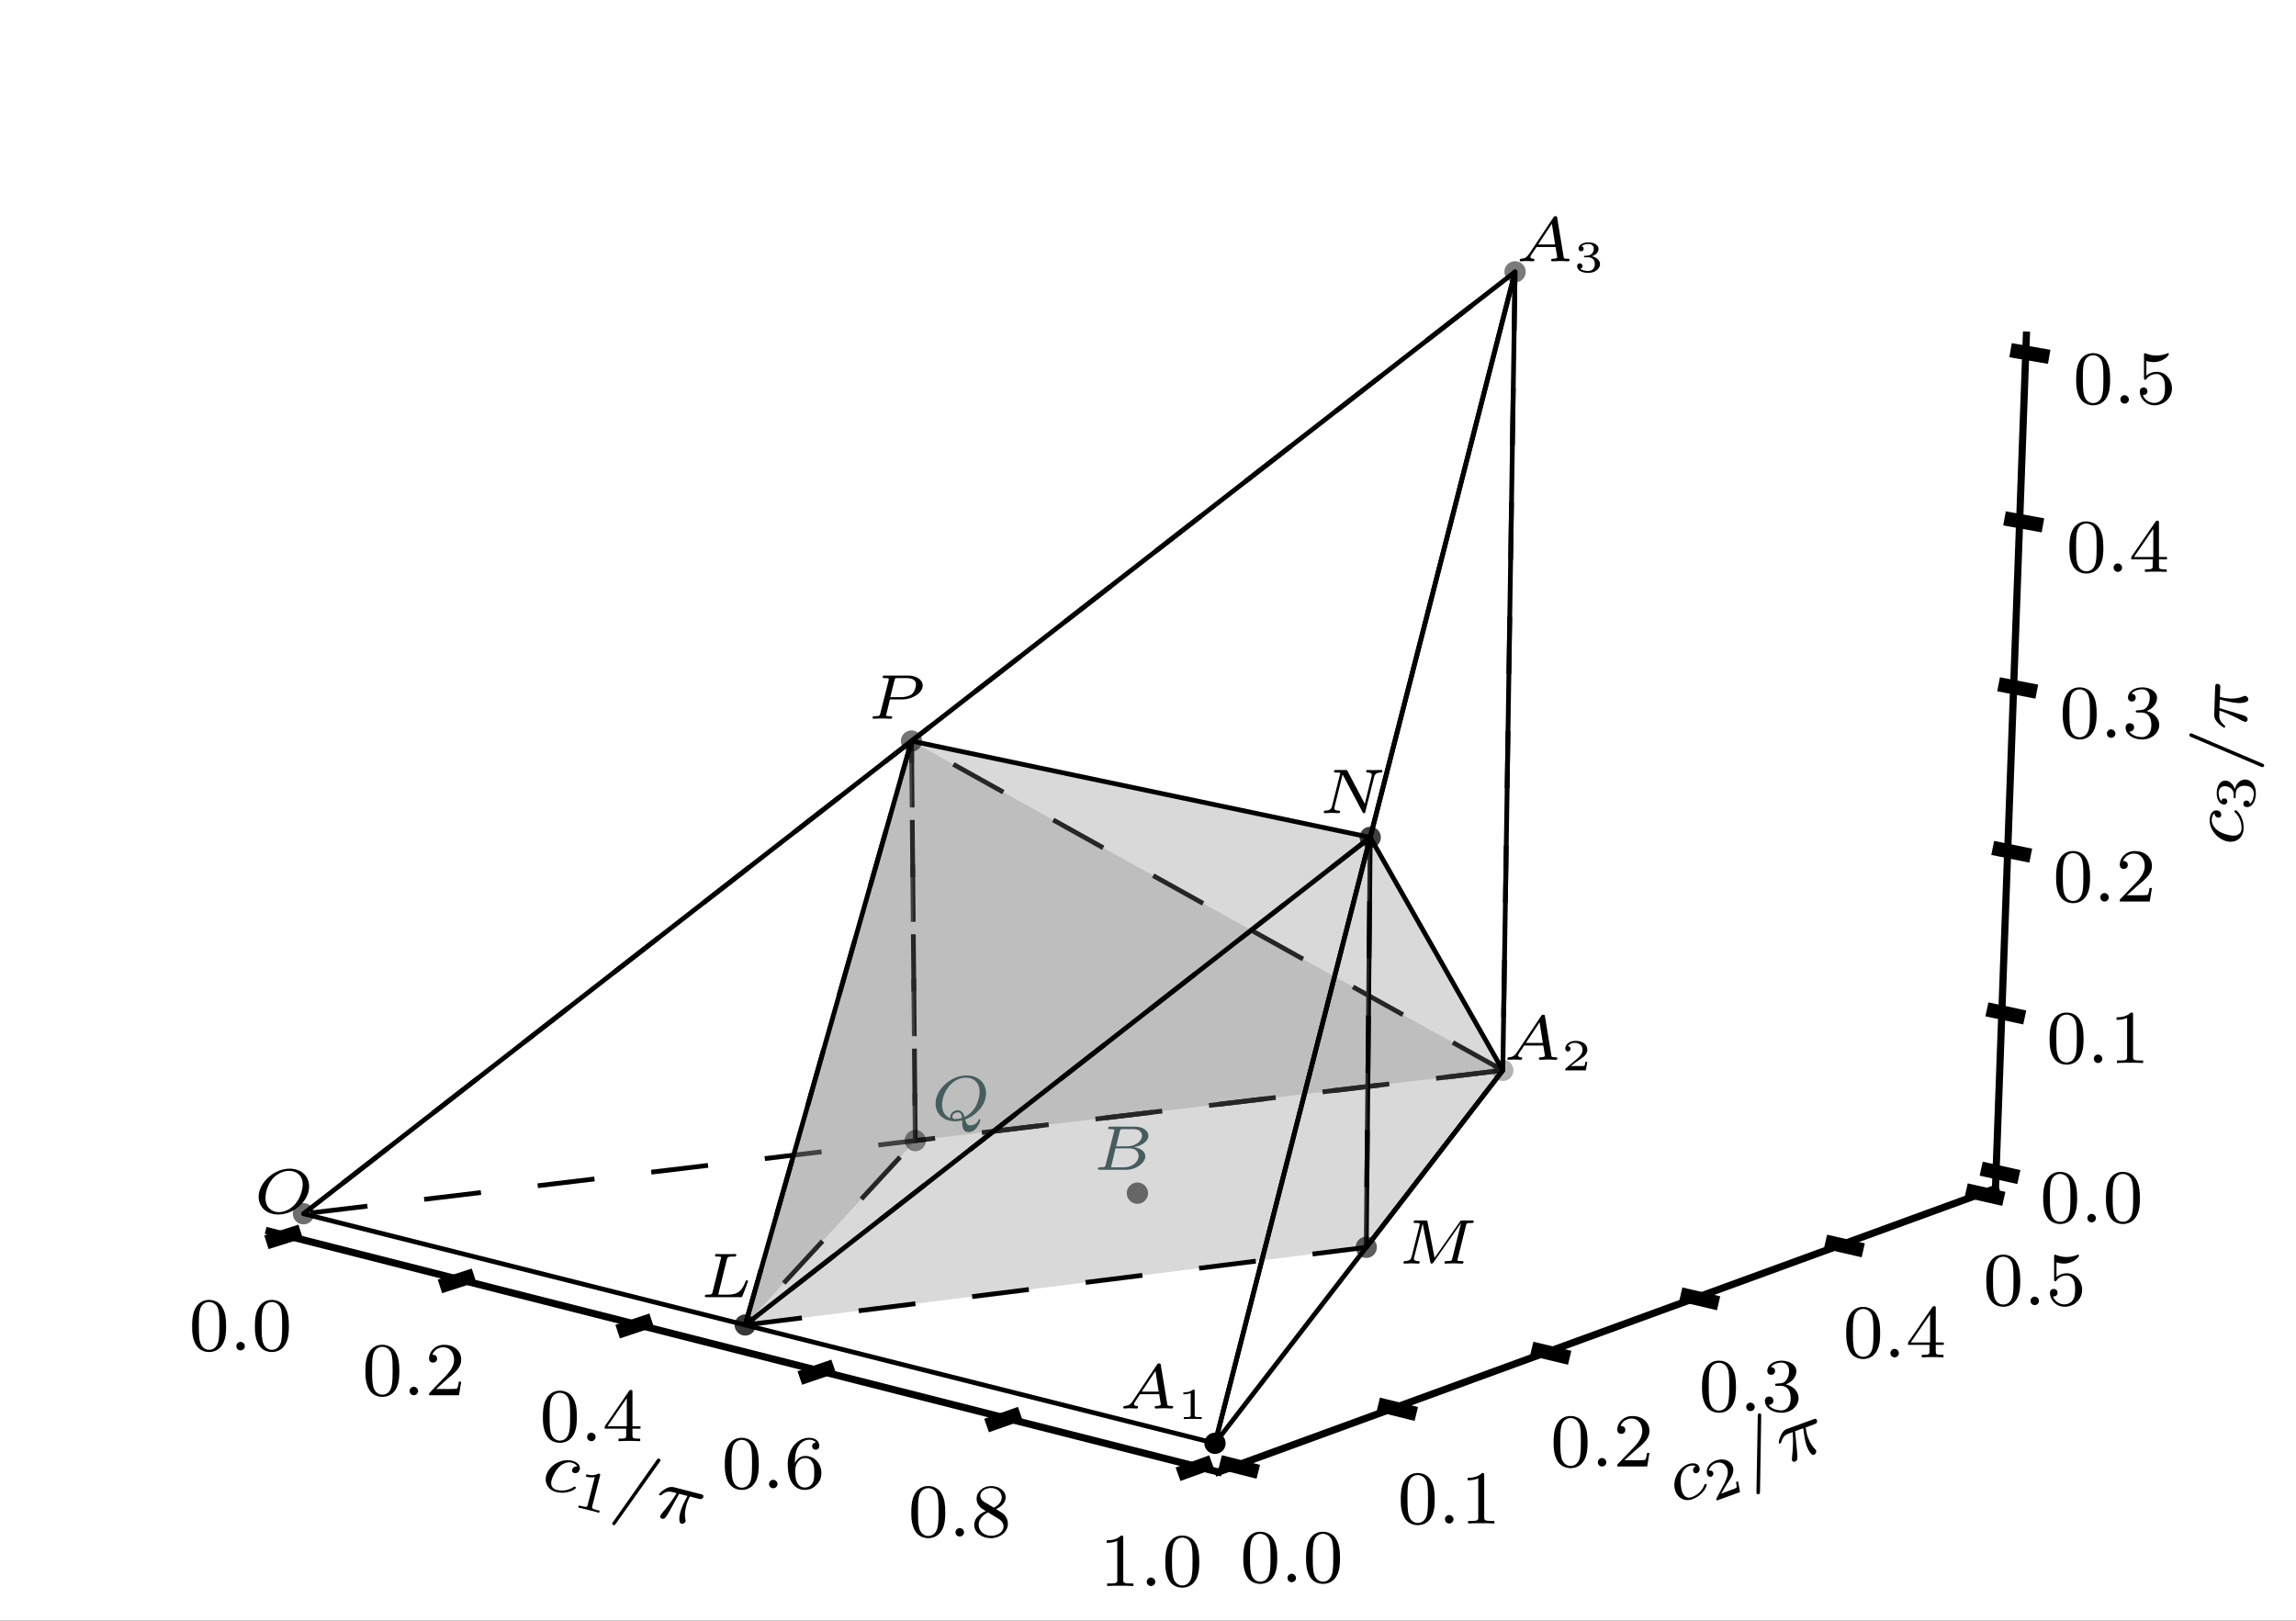 <?xml version="1.0" encoding="UTF-8"?>
<svg xmlns="http://www.w3.org/2000/svg" xmlns:xlink="http://www.w3.org/1999/xlink" width="240.945" height="170.079" viewBox="0 0 240.945 170.079">
<rect x="0" y="0" width="240.945" height="170.079" fill="#333333" stroke="none"/>
<defs>
<g>
<g id="glyph-0-0">
<path d="M 3.922 -2.156 C 3.578 -2.203 3.422 -1.984 3.375 -1.828 C 3.312 -1.594 3.5 -1.484 3.609 -1.469 C 3.641 -1.453 4.047 -1.391 4.172 -1.859 C 4.281 -2.328 3.828 -2.656 3.359 -2.766 C 2.266 -3.047 0.922 -2.266 0.641 -1.172 C 0.469 -0.453 0.828 0.297 1.688 0.516 C 2.906 0.812 3.734 0.203 3.766 0.109 C 3.781 0.031 3.719 -0.031 3.672 -0.047 C 3.625 -0.062 3.594 -0.047 3.547 -0.016 C 2.75 0.547 1.875 0.328 1.75 0.297 C 1.328 0.188 1.062 -0.141 1.219 -0.734 C 1.297 -1.062 1.672 -1.859 2.156 -2.25 C 2.578 -2.578 3.031 -2.641 3.328 -2.562 C 3.422 -2.547 3.766 -2.438 3.922 -2.156 Z M 3.922 -2.156 "/>
</g>
<g id="glyph-0-1">
<path d="M 4.984 -4.562 C 5.047 -4.656 5.062 -4.672 5.062 -4.703 C 5.094 -4.781 5.031 -4.875 4.922 -4.906 C 4.797 -4.938 4.734 -4.844 4.688 -4.797 L 0.094 1.734 C 0.016 1.828 0.016 1.844 0 1.859 C -0.016 1.953 0.047 2.062 0.156 2.078 C 0.266 2.109 0.312 2.031 0.359 1.953 Z M 4.984 -4.562 "/>
</g>
<g id="glyph-0-2">
<path d="M 2.922 -2.25 L 3.797 -2.031 C 3.453 -1.391 3.172 -0.844 3.031 -0.266 C 3.016 -0.219 2.938 0.109 2.938 0.422 C 2.969 0.766 3.031 0.844 3.172 0.891 C 3.328 0.922 3.547 0.812 3.594 0.641 C 3.609 0.594 3.609 0.578 3.594 0.5 C 3.516 0.109 3.484 -0.312 3.656 -0.938 C 3.688 -1.109 3.781 -1.438 4.047 -1.969 L 4.984 -1.734 C 5.109 -1.703 5.188 -1.672 5.281 -1.719 C 5.406 -1.797 5.453 -1.875 5.469 -1.938 C 5.516 -2.141 5.312 -2.188 5.188 -2.219 L 2.406 -2.938 C 2.234 -2.969 1.938 -3.047 1.469 -2.766 C 1.125 -2.578 0.828 -2.266 0.812 -2.203 C 0.797 -2.141 0.812 -2.125 0.875 -2.109 C 0.969 -2.078 1 -2.094 1.062 -2.125 C 1.578 -2.594 2.031 -2.484 2.203 -2.438 L 2.656 -2.328 C 2.219 -1.562 1.562 -0.734 1.141 -0.25 C 1.062 -0.125 0.953 0 0.938 0.062 C 0.891 0.234 1 0.328 1.125 0.359 C 1.422 0.438 1.562 0.172 1.906 -0.422 Z M 2.922 -2.25 "/>
</g>
<g id="glyph-1-0">
<path d="M 3.016 -3.156 C 3.062 -3.328 3.047 -3.344 2.859 -3.391 C 2.391 -3.109 1.797 -3.25 1.594 -3.312 L 1.531 -3.078 C 1.672 -3.031 2.062 -2.938 2.469 -3.016 L 1.719 -0.094 C 1.672 0.109 1.656 0.172 1.047 0.016 L 0.797 -0.047 L 0.734 0.188 C 1.062 0.234 1.516 0.359 1.828 0.438 C 2.156 0.516 2.609 0.625 2.922 0.734 L 2.984 0.5 L 2.75 0.453 C 2.141 0.297 2.156 0.234 2.203 0.031 Z M 3.016 -3.156 "/>
</g>
<g id="glyph-2-0">
<path d="M 3.891 -2.547 C 3.891 -3.391 3.812 -3.906 3.547 -4.422 C 3.203 -5.125 2.547 -5.297 2.109 -5.297 C 1.109 -5.297 0.734 -4.547 0.625 -4.328 C 0.344 -3.75 0.328 -2.953 0.328 -2.547 C 0.328 -2.016 0.344 -1.219 0.734 -0.578 C 1.094 0.016 1.688 0.172 2.109 0.172 C 2.5 0.172 3.172 0.047 3.578 -0.734 C 3.875 -1.312 3.891 -2.031 3.891 -2.547 Z M 2.109 -0.062 C 1.844 -0.062 1.297 -0.188 1.125 -1.016 C 1.031 -1.469 1.031 -2.219 1.031 -2.641 C 1.031 -3.188 1.031 -3.75 1.125 -4.188 C 1.297 -5 1.906 -5.078 2.109 -5.078 C 2.375 -5.078 2.938 -4.938 3.094 -4.219 C 3.188 -3.781 3.188 -3.172 3.188 -2.641 C 3.188 -2.172 3.188 -1.453 3.094 -1 C 2.922 -0.172 2.375 -0.062 2.109 -0.062 Z M 2.109 -0.062 "/>
</g>
<g id="glyph-2-1">
<path d="M 2.25 -1.625 C 2.375 -1.75 2.703 -2.016 2.844 -2.125 C 3.328 -2.578 3.797 -3.016 3.797 -3.734 C 3.797 -4.688 3 -5.297 2.016 -5.297 C 1.047 -5.297 0.422 -4.578 0.422 -3.859 C 0.422 -3.469 0.734 -3.422 0.844 -3.422 C 1.016 -3.422 1.266 -3.531 1.266 -3.844 C 1.266 -4.25 0.859 -4.25 0.766 -4.25 C 1 -4.844 1.531 -5.031 1.922 -5.031 C 2.656 -5.031 3.047 -4.406 3.047 -3.734 C 3.047 -2.906 2.469 -2.297 1.516 -1.344 L 0.516 -0.297 C 0.422 -0.219 0.422 -0.203 0.422 0 L 3.562 0 L 3.797 -1.422 L 3.547 -1.422 C 3.531 -1.266 3.469 -0.875 3.375 -0.719 C 3.328 -0.656 2.719 -0.656 2.594 -0.656 L 1.172 -0.656 Z M 2.25 -1.625 "/>
</g>
<g id="glyph-2-2">
<path d="M 3.141 -5.156 C 3.141 -5.312 3.141 -5.375 2.969 -5.375 C 2.875 -5.375 2.859 -5.375 2.781 -5.266 L 0.234 -1.562 L 0.234 -1.312 L 2.484 -1.312 L 2.484 -0.641 C 2.484 -0.344 2.469 -0.266 1.844 -0.266 L 1.672 -0.266 L 1.672 0 C 2.344 -0.031 2.359 -0.031 2.812 -0.031 C 3.266 -0.031 3.281 -0.031 3.953 0 L 3.953 -0.266 L 3.781 -0.266 C 3.156 -0.266 3.141 -0.344 3.141 -0.641 L 3.141 -1.312 L 3.984 -1.312 L 3.984 -1.562 L 3.141 -1.562 Z M 2.547 -4.516 L 2.547 -1.562 L 0.516 -1.562 Z M 2.547 -4.516 "/>
</g>
<g id="glyph-2-3">
<path d="M 1.094 -2.641 C 1.094 -3.297 1.156 -3.875 1.438 -4.359 C 1.688 -4.766 2.094 -5.094 2.594 -5.094 C 2.75 -5.094 3.109 -5.062 3.297 -4.797 C 2.938 -4.766 2.906 -4.5 2.906 -4.422 C 2.906 -4.172 3.094 -4.047 3.281 -4.047 C 3.422 -4.047 3.656 -4.125 3.656 -4.438 C 3.656 -4.906 3.297 -5.297 2.578 -5.297 C 1.469 -5.297 0.344 -4.25 0.344 -2.531 C 0.344 -0.359 1.359 0.172 2.125 0.172 C 2.516 0.172 2.922 0.062 3.281 -0.281 C 3.609 -0.594 3.875 -0.922 3.875 -1.625 C 3.875 -2.656 3.078 -3.391 2.203 -3.391 C 1.625 -3.391 1.281 -3.031 1.094 -2.641 Z M 2.125 -0.078 C 1.703 -0.078 1.438 -0.359 1.328 -0.594 C 1.141 -0.953 1.125 -1.484 1.125 -1.797 C 1.125 -2.578 1.547 -3.172 2.172 -3.172 C 2.562 -3.172 2.812 -2.969 2.953 -2.688 C 3.125 -2.391 3.125 -2.031 3.125 -1.625 C 3.125 -1.219 3.125 -0.875 2.969 -0.578 C 2.75 -0.219 2.484 -0.078 2.125 -0.078 Z M 2.125 -0.078 "/>
</g>
<g id="glyph-2-4">
<path d="M 2.641 -2.875 C 3.094 -3.094 3.641 -3.484 3.641 -4.109 C 3.641 -4.875 2.859 -5.297 2.125 -5.297 C 1.281 -5.297 0.594 -4.719 0.594 -3.969 C 0.594 -3.672 0.688 -3.406 0.891 -3.172 C 1.031 -3 1.062 -2.984 1.547 -2.672 C 0.562 -2.234 0.344 -1.656 0.344 -1.219 C 0.344 -0.328 1.234 0.172 2.109 0.172 C 3.078 0.172 3.875 -0.5 3.875 -1.344 C 3.875 -1.844 3.609 -2.172 3.469 -2.312 C 3.344 -2.438 3.328 -2.453 2.641 -2.875 Z M 1.406 -3.625 C 1.172 -3.766 0.984 -4 0.984 -4.266 C 0.984 -4.766 1.531 -5.094 2.109 -5.094 C 2.719 -5.094 3.234 -4.672 3.234 -4.109 C 3.234 -3.656 2.875 -3.266 2.406 -3.031 Z M 1.797 -2.531 C 1.828 -2.516 2.734 -1.953 2.875 -1.875 C 3 -1.797 3.422 -1.547 3.422 -1.062 C 3.422 -0.453 2.766 -0.078 2.125 -0.078 C 1.406 -0.078 0.812 -0.562 0.812 -1.219 C 0.812 -1.812 1.25 -2.281 1.797 -2.531 Z M 1.797 -2.531 "/>
</g>
<g id="glyph-2-5">
<path d="M 2.5 -5.078 C 2.5 -5.297 2.484 -5.297 2.266 -5.297 C 1.938 -4.984 1.516 -4.797 0.766 -4.797 L 0.766 -4.531 C 0.984 -4.531 1.406 -4.531 1.875 -4.734 L 1.875 -0.656 C 1.875 -0.359 1.844 -0.266 1.094 -0.266 L 0.812 -0.266 L 0.812 0 C 1.141 -0.031 1.828 -0.031 2.188 -0.031 C 2.547 -0.031 3.234 -0.031 3.562 0 L 3.562 -0.266 L 3.281 -0.266 C 2.531 -0.266 2.5 -0.359 2.5 -0.656 Z M 2.5 -5.078 "/>
</g>
<g id="glyph-2-6">
<path d="M 2.016 -2.656 C 2.641 -2.656 3.047 -2.203 3.047 -1.359 C 3.047 -0.359 2.484 -0.078 2.062 -0.078 C 1.625 -0.078 1.016 -0.234 0.734 -0.656 C 1.031 -0.656 1.234 -0.844 1.234 -1.094 C 1.234 -1.359 1.047 -1.531 0.781 -1.531 C 0.578 -1.531 0.344 -1.406 0.344 -1.078 C 0.344 -0.328 1.156 0.172 2.078 0.172 C 3.125 0.172 3.875 -0.562 3.875 -1.359 C 3.875 -2.031 3.344 -2.625 2.531 -2.812 C 3.156 -3.031 3.641 -3.562 3.641 -4.203 C 3.641 -4.844 2.922 -5.297 2.094 -5.297 C 1.234 -5.297 0.594 -4.844 0.594 -4.234 C 0.594 -3.938 0.781 -3.812 1 -3.812 C 1.25 -3.812 1.406 -3.984 1.406 -4.219 C 1.406 -4.516 1.141 -4.625 0.969 -4.625 C 1.312 -5.062 1.922 -5.094 2.062 -5.094 C 2.266 -5.094 2.875 -5.031 2.875 -4.203 C 2.875 -3.656 2.641 -3.312 2.531 -3.188 C 2.297 -2.938 2.109 -2.922 1.625 -2.891 C 1.469 -2.891 1.406 -2.875 1.406 -2.766 C 1.406 -2.656 1.484 -2.656 1.625 -2.656 Z M 2.016 -2.656 "/>
</g>
<g id="glyph-2-7">
<path d="M 1.109 -4.484 C 1.219 -4.453 1.531 -4.359 1.875 -4.359 C 2.875 -4.359 3.469 -5.062 3.469 -5.188 C 3.469 -5.281 3.422 -5.297 3.375 -5.297 C 3.359 -5.297 3.344 -5.297 3.281 -5.266 C 2.969 -5.141 2.594 -5.047 2.172 -5.047 C 1.703 -5.047 1.312 -5.156 1.062 -5.266 C 0.984 -5.297 0.969 -5.297 0.953 -5.297 C 0.859 -5.297 0.859 -5.219 0.859 -5.062 L 0.859 -2.734 C 0.859 -2.594 0.859 -2.5 0.984 -2.5 C 1.047 -2.5 1.062 -2.531 1.109 -2.594 C 1.203 -2.703 1.5 -3.109 2.188 -3.109 C 2.625 -3.109 2.844 -2.75 2.922 -2.594 C 3.047 -2.312 3.062 -1.938 3.062 -1.641 C 3.062 -1.344 3.062 -0.906 2.844 -0.562 C 2.688 -0.312 2.359 -0.078 1.938 -0.078 C 1.422 -0.078 0.922 -0.391 0.734 -0.922 C 0.75 -0.906 0.812 -0.906 0.812 -0.906 C 1.031 -0.906 1.219 -1.047 1.219 -1.297 C 1.219 -1.594 0.984 -1.703 0.828 -1.703 C 0.672 -1.703 0.422 -1.625 0.422 -1.281 C 0.422 -0.562 1.047 0.172 1.953 0.172 C 2.953 0.172 3.797 -0.609 3.797 -1.594 C 3.797 -2.516 3.125 -3.344 2.188 -3.344 C 1.797 -3.344 1.422 -3.219 1.109 -2.938 Z M 1.109 -4.484 "/>
</g>
<g id="glyph-3-0">
<path d="M 1.625 -0.438 C 1.625 -0.703 1.391 -0.891 1.172 -0.891 C 0.922 -0.891 0.734 -0.672 0.734 -0.453 C 0.734 -0.172 0.953 0 1.172 0 C 1.422 0 1.625 -0.203 1.625 -0.438 Z M 1.625 -0.438 "/>
</g>
<g id="glyph-4-0">
<path d="M 2.016 -3.984 C 1.734 -3.828 1.703 -3.562 1.766 -3.422 C 1.844 -3.203 2.047 -3.219 2.156 -3.25 C 2.188 -3.266 2.562 -3.438 2.391 -3.891 C 2.219 -4.344 1.672 -4.344 1.219 -4.188 C 0.156 -3.797 -0.5 -2.406 -0.109 -1.344 C 0.141 -0.641 0.859 -0.219 1.672 -0.516 C 2.859 -0.953 3.203 -1.938 3.172 -2.047 C 3.141 -2.109 3.047 -2.125 3 -2.109 C 2.953 -2.094 2.938 -2.062 2.922 -2.016 C 2.594 -1.094 1.75 -0.781 1.609 -0.734 C 1.219 -0.578 0.797 -0.719 0.594 -1.297 C 0.469 -1.625 0.344 -2.453 0.516 -3.078 C 0.688 -3.594 1.016 -3.875 1.312 -3.984 C 1.406 -4.016 1.734 -4.125 2.016 -3.984 Z M 2.016 -3.984 "/>
</g>
<g id="glyph-4-1">
<path d="M 1.547 -6.562 C 1.547 -6.688 1.531 -6.703 1.531 -6.734 C 1.5 -6.812 1.406 -6.875 1.297 -6.828 C 1.188 -6.781 1.188 -6.688 1.188 -6.609 L 1.047 1.391 C 1.047 1.5 1.047 1.516 1.062 1.547 C 1.094 1.641 1.203 1.672 1.297 1.641 C 1.422 1.594 1.406 1.5 1.422 1.406 Z M 1.547 -6.562 "/>
</g>
<g id="glyph-4-2">
<path d="M 1.125 -3.516 L 1.984 -3.828 C 2.078 -3.094 2.156 -2.484 2.359 -1.922 C 2.375 -1.875 2.5 -1.562 2.672 -1.312 C 2.875 -1.031 2.984 -1 3.109 -1.047 C 3.281 -1.109 3.391 -1.328 3.328 -1.5 C 3.312 -1.547 3.312 -1.562 3.25 -1.609 C 2.969 -1.891 2.719 -2.234 2.484 -2.844 C 2.422 -3 2.312 -3.328 2.234 -3.906 L 3.141 -4.25 C 3.25 -4.281 3.328 -4.312 3.391 -4.391 C 3.453 -4.516 3.438 -4.625 3.406 -4.688 C 3.344 -4.891 3.156 -4.812 3.047 -4.766 L 0.344 -3.781 C 0.172 -3.734 -0.109 -3.625 -0.359 -3.109 C -0.531 -2.75 -0.609 -2.344 -0.578 -2.281 C -0.562 -2.203 -0.5 -2.203 -0.438 -2.234 C -0.359 -2.266 -0.359 -2.281 -0.328 -2.359 C -0.156 -3.047 0.281 -3.203 0.438 -3.266 L 0.875 -3.422 C 0.953 -2.547 0.891 -1.484 0.812 -0.844 C 0.797 -0.703 0.781 -0.531 0.797 -0.469 C 0.859 -0.312 1.016 -0.281 1.125 -0.328 C 1.422 -0.438 1.391 -0.734 1.328 -1.422 Z M 1.125 -3.516 "/>
</g>
<g id="glyph-5-0">
<path d="M 2.641 -2.172 L 2.422 -2.094 C 2.438 -1.984 2.531 -1.609 2.469 -1.516 C 2.438 -1.453 1.984 -1.297 1.891 -1.266 L 0.859 -0.875 L 1.375 -1.734 C 1.5 -1.969 1.875 -2.484 1.984 -2.734 C 2.078 -2.953 2.219 -3.344 2.078 -3.734 C 1.812 -4.438 1.031 -4.625 0.266 -4.344 C -0.453 -4.078 -0.781 -3.422 -0.594 -2.891 C -0.484 -2.609 -0.234 -2.641 -0.172 -2.656 C -0.031 -2.719 0.094 -2.891 0.031 -3.094 C -0.016 -3.203 -0.172 -3.375 -0.422 -3.281 C -0.375 -3.594 -0.125 -3.938 0.281 -4.078 C 0.859 -4.297 1.328 -3.969 1.5 -3.516 C 1.641 -3.125 1.516 -2.609 1.281 -2.109 L 0.391 -0.406 C 0.344 -0.328 0.344 -0.328 0.406 -0.156 L 2.844 -1.047 Z M 2.641 -2.172 "/>
</g>
<g id="glyph-6-0">
<path d="M -2.922 -3.375 C -2.906 -3.047 -2.656 -2.922 -2.5 -2.922 C -2.266 -2.922 -2.203 -3.109 -2.203 -3.219 C -2.203 -3.25 -2.219 -3.656 -2.703 -3.688 C -3.188 -3.703 -3.406 -3.188 -3.422 -2.703 C -3.469 -1.578 -2.406 -0.438 -1.281 -0.391 C -0.531 -0.359 0.109 -0.875 0.141 -1.75 C 0.188 -3.016 -0.578 -3.703 -0.688 -3.703 C -0.766 -3.703 -0.828 -3.625 -0.828 -3.578 C -0.828 -3.531 -0.812 -3.5 -0.766 -3.469 C -0.031 -2.812 -0.078 -1.906 -0.078 -1.766 C -0.094 -1.344 -0.375 -1.016 -0.984 -1.031 C -1.328 -1.047 -2.156 -1.234 -2.641 -1.625 C -3.078 -1.984 -3.219 -2.406 -3.203 -2.719 C -3.203 -2.812 -3.172 -3.172 -2.922 -3.375 Z M -2.922 -3.375 "/>
</g>
<g id="glyph-6-1">
<path d="M -5.5 -3.906 C -5.609 -3.953 -5.625 -3.953 -5.656 -3.953 C -5.75 -3.969 -5.828 -3.891 -5.844 -3.781 C -5.844 -3.656 -5.75 -3.625 -5.672 -3.578 L 1.672 -0.453 C 1.781 -0.406 1.797 -0.406 1.828 -0.406 C 1.922 -0.406 2 -0.469 2.016 -0.578 C 2.016 -0.703 1.922 -0.75 1.844 -0.781 Z M -5.5 -3.906 "/>
</g>
<g id="glyph-6-2">
<path d="M -2.828 -2.375 L -2.797 -3.281 C -2.078 -3.094 -1.484 -2.938 -0.891 -2.906 C -0.844 -2.906 -0.5 -2.891 -0.203 -2.969 C 0.125 -3.062 0.188 -3.141 0.203 -3.281 C 0.203 -3.453 0.047 -3.641 -0.141 -3.656 C -0.188 -3.656 -0.203 -3.656 -0.281 -3.625 C -0.641 -3.469 -1.031 -3.359 -1.688 -3.375 C -1.859 -3.391 -2.203 -3.391 -2.781 -3.547 L -2.75 -4.516 C -2.734 -4.641 -2.734 -4.719 -2.797 -4.797 C -2.891 -4.906 -2.984 -4.922 -3.047 -4.922 C -3.266 -4.938 -3.266 -4.734 -3.281 -4.609 L -3.375 -1.734 C -3.391 -1.562 -3.391 -1.25 -3.016 -0.844 C -2.75 -0.547 -2.391 -0.328 -2.328 -0.312 C -2.25 -0.312 -2.234 -0.359 -2.234 -0.422 C -2.234 -0.516 -2.25 -0.531 -2.312 -0.578 C -2.875 -1 -2.859 -1.469 -2.844 -1.641 L -2.828 -2.109 C -2 -1.844 -1.047 -1.391 -0.484 -1.062 C -0.359 -1.016 -0.203 -0.938 -0.141 -0.922 C 0.031 -0.922 0.109 -1.047 0.125 -1.172 C 0.125 -1.484 -0.156 -1.578 -0.812 -1.766 Z M -2.828 -2.375 "/>
</g>
<g id="glyph-7-0">
<path d="M -1.922 -1.844 C -1.906 -2.344 -1.547 -2.672 -0.938 -2.641 C -0.281 -2.625 -0.016 -2.219 -0.031 -1.781 C -0.031 -1.609 -0.094 -1 -0.438 -0.75 C -0.469 -0.984 -0.625 -1.094 -0.781 -1.094 C -0.984 -1.094 -1.125 -0.969 -1.125 -0.766 C -1.141 -0.609 -1.031 -0.406 -0.781 -0.406 C -0.188 -0.375 0.156 -1.031 0.188 -1.797 C 0.219 -2.688 -0.312 -3.281 -0.906 -3.297 C -1.344 -3.312 -1.828 -3 -2.031 -2.297 C -2.172 -2.781 -2.547 -3.172 -3.031 -3.188 C -3.516 -3.203 -3.891 -2.656 -3.922 -1.938 C -3.938 -1.234 -3.641 -0.688 -3.156 -0.672 C -2.891 -0.672 -2.812 -0.875 -2.812 -1 C -2.812 -1.156 -2.891 -1.312 -3.109 -1.312 C -3.297 -1.328 -3.422 -1.203 -3.438 -1.031 C -3.734 -1.328 -3.719 -1.875 -3.719 -1.938 C -3.703 -2.234 -3.547 -2.609 -3.047 -2.594 C -2.719 -2.594 -2.156 -2.375 -2.141 -1.766 C -2.141 -1.656 -2.141 -1.5 -2.141 -1.453 C -2.125 -1.391 -2.125 -1.328 -2.031 -1.328 C -1.938 -1.328 -1.938 -1.391 -1.938 -1.484 Z M -1.922 -1.844 "/>
</g>
<g id="glyph-8-0">
<path d="M 3.656 -0.047 C 4.828 -0.469 5.844 -1.578 5.844 -2.797 C 5.844 -3.891 5.031 -4.672 3.797 -4.672 C 2.125 -4.672 0.547 -3.172 0.547 -1.719 C 0.547 -0.672 1.344 0.141 2.609 0.141 C 2.812 0.141 3.047 0.109 3.25 0.062 C 3.266 0.062 3.297 0.047 3.312 0.047 C 3.328 0.047 3.344 0.062 3.344 0.219 C 3.344 0.797 3.453 1.281 4.016 1.281 C 4.844 1.281 5.25 0.172 5.25 0 C 5.25 -0.047 5.203 -0.094 5.156 -0.094 C 5.078 -0.094 5.062 -0.047 5.047 0 C 4.922 0.391 4.516 0.562 4.203 0.562 C 3.906 0.562 3.781 0.422 3.656 -0.047 Z M 2.109 -0.188 C 1.594 -0.375 1.234 -0.812 1.234 -1.562 C 1.234 -2.969 2.328 -4.438 3.734 -4.438 C 4.516 -4.438 5.172 -3.938 5.172 -2.953 C 5.172 -2.406 4.922 -0.969 3.594 -0.312 C 3.453 -0.734 3.281 -1.016 2.875 -1.016 C 2.484 -1.016 2.094 -0.719 2.094 -0.344 C 2.094 -0.297 2.094 -0.219 2.109 -0.188 Z M 3.328 -0.219 C 3.062 -0.125 2.812 -0.094 2.656 -0.094 C 2.562 -0.094 2.312 -0.094 2.312 -0.344 C 2.312 -0.594 2.594 -0.797 2.859 -0.797 C 3.172 -0.797 3.281 -0.625 3.328 -0.219 Z M 3.328 -0.219 "/>
</g>
<g id="glyph-8-1">
<path d="M 2.406 -2.031 L 3.75 -2.031 C 4.734 -2.031 5.844 -2.688 5.844 -3.484 C 5.844 -4.078 5.219 -4.531 4.312 -4.531 L 1.859 -4.531 C 1.734 -4.531 1.641 -4.531 1.641 -4.375 C 1.641 -4.266 1.734 -4.266 1.859 -4.266 C 1.984 -4.266 2.141 -4.266 2.281 -4.219 C 2.281 -4.156 2.281 -4.125 2.266 -4.016 L 1.391 -0.547 C 1.328 -0.312 1.312 -0.266 0.812 -0.266 C 0.672 -0.266 0.578 -0.266 0.578 -0.094 C 0.578 -0.047 0.625 0 0.688 0 C 0.828 0 0.984 -0.016 1.141 -0.016 C 1.281 -0.016 1.438 -0.031 1.578 -0.031 C 1.734 -0.031 1.891 -0.016 2.031 -0.016 C 2.188 -0.016 2.344 0 2.484 0 C 2.531 0 2.641 0 2.641 -0.172 C 2.641 -0.266 2.562 -0.266 2.422 -0.266 C 2.406 -0.266 2.297 -0.266 2.172 -0.281 C 2.031 -0.297 2 -0.297 2 -0.359 C 2 -0.391 2 -0.422 2.031 -0.484 Z M 2.891 -4.047 C 2.938 -4.25 2.953 -4.266 3.234 -4.266 L 4.078 -4.266 C 4.688 -4.266 5.141 -4.109 5.141 -3.609 C 5.141 -3.406 5.047 -2.859 4.672 -2.562 C 4.375 -2.344 3.953 -2.266 3.578 -2.266 L 2.438 -2.266 Z M 2.891 -4.047 "/>
</g>
<g id="glyph-8-2">
<path d="M 1.391 -0.547 C 1.328 -0.312 1.328 -0.266 0.828 -0.266 C 0.672 -0.266 0.672 -0.266 0.641 -0.25 C 0.609 -0.219 0.578 -0.141 0.578 -0.094 C 0.594 0 0.656 0 0.797 0 L 3.5 0 C 4.641 0 5.547 -0.75 5.547 -1.422 C 5.547 -1.828 5.188 -2.266 4.359 -2.375 C 5.125 -2.5 5.875 -2.984 5.875 -3.594 C 5.875 -4.062 5.359 -4.531 4.422 -4.531 L 1.875 -4.531 C 1.75 -4.531 1.641 -4.531 1.641 -4.375 C 1.641 -4.266 1.75 -4.266 1.859 -4.266 C 1.984 -4.266 2.156 -4.266 2.297 -4.219 C 2.297 -4.156 2.297 -4.125 2.266 -4.016 Z M 2.484 -2.469 L 2.875 -4.047 C 2.922 -4.25 2.938 -4.266 3.219 -4.266 L 4.312 -4.266 C 5 -4.266 5.203 -3.859 5.203 -3.578 C 5.203 -3.031 4.516 -2.469 3.688 -2.469 Z M 2.172 -0.266 C 2.031 -0.266 2.031 -0.266 1.953 -0.281 L 2.422 -2.25 L 3.875 -2.25 C 4.703 -2.25 4.844 -1.719 4.844 -1.453 C 4.844 -0.812 4.141 -0.266 3.328 -0.266 Z M 2.172 -0.266 "/>
</g>
<g id="glyph-8-3">
<path d="M 1.5 -0.812 C 1.25 -0.422 1.016 -0.297 0.656 -0.266 C 0.562 -0.266 0.484 -0.25 0.484 -0.094 C 0.484 -0.031 0.531 0 0.578 0 C 0.766 0 0.984 -0.031 1.172 -0.031 C 1.328 -0.031 1.734 0 1.891 0 C 1.953 0 2.031 -0.031 2.031 -0.172 C 2.031 -0.266 1.938 -0.266 1.922 -0.266 C 1.766 -0.266 1.609 -0.312 1.609 -0.453 C 1.609 -0.531 1.688 -0.656 1.703 -0.688 L 2.25 -1.5 L 4.25 -1.5 L 4.422 -0.438 C 4.422 -0.266 4.031 -0.266 3.969 -0.266 C 3.891 -0.266 3.781 -0.266 3.781 -0.094 C 3.781 -0.062 3.812 0 3.891 0 C 4.094 0 4.578 -0.031 4.781 -0.031 C 4.906 -0.031 5.031 -0.016 5.172 -0.016 C 5.297 -0.016 5.453 0 5.578 0 C 5.609 0 5.719 0 5.719 -0.172 C 5.719 -0.266 5.625 -0.266 5.531 -0.266 C 5.125 -0.266 5.109 -0.312 5.094 -0.484 L 4.422 -4.562 C 4.406 -4.688 4.391 -4.734 4.25 -4.734 C 4.109 -4.734 4.078 -4.688 4.016 -4.594 Z M 2.422 -1.766 L 3.859 -3.938 L 4.203 -1.766 Z M 2.422 -1.766 "/>
</g>
<g id="glyph-8-4">
<path d="M 7.156 -4 C 7.203 -4.219 7.219 -4.266 7.75 -4.266 C 7.875 -4.266 7.969 -4.266 7.969 -4.438 C 7.969 -4.531 7.875 -4.531 7.75 -4.531 L 6.812 -4.531 C 6.625 -4.531 6.594 -4.531 6.5 -4.375 L 3.859 -0.609 L 3.125 -4.359 C 3.094 -4.531 3.062 -4.531 2.875 -4.531 L 1.891 -4.531 C 1.75 -4.531 1.656 -4.531 1.656 -4.375 C 1.656 -4.266 1.766 -4.266 1.875 -4.266 C 2 -4.266 2.172 -4.266 2.297 -4.219 C 2.297 -4.156 2.297 -4.125 2.281 -4.016 L 1.453 -0.734 C 1.391 -0.469 1.266 -0.281 0.734 -0.266 C 0.641 -0.266 0.594 -0.188 0.594 -0.094 C 0.594 -0.062 0.609 0 0.703 0 C 0.859 0 1.25 -0.031 1.422 -0.031 L 1.781 -0.016 C 1.906 -0.016 2.031 0 2.156 0 C 2.297 0 2.297 -0.141 2.297 -0.172 C 2.281 -0.266 2.219 -0.266 2.125 -0.266 C 1.828 -0.266 1.688 -0.359 1.688 -0.531 C 1.688 -0.578 1.703 -0.594 1.719 -0.672 L 2.609 -4.203 L 3.406 -0.188 C 3.422 -0.062 3.453 0 3.547 0 C 3.656 0 3.703 -0.062 3.75 -0.141 L 6.641 -4.266 L 5.719 -0.547 C 5.656 -0.312 5.641 -0.266 5.141 -0.266 C 5 -0.266 4.984 -0.266 4.953 -0.25 C 4.922 -0.219 4.891 -0.141 4.891 -0.094 C 4.906 -0.062 4.906 0 5 0 C 5.141 0 5.281 -0.016 5.422 -0.016 C 5.562 -0.016 5.719 -0.031 5.859 -0.031 C 5.859 -0.031 6.328 -0.016 6.328 -0.016 C 6.453 -0.016 6.609 0 6.75 0 C 6.781 0 6.828 0 6.859 -0.047 C 6.875 -0.062 6.906 -0.141 6.906 -0.172 C 6.875 -0.266 6.812 -0.266 6.672 -0.266 C 6.594 -0.266 6.484 -0.266 6.422 -0.281 C 6.297 -0.297 6.25 -0.297 6.25 -0.359 C 6.25 -0.391 6.25 -0.422 6.281 -0.484 Z M 7.156 -4 "/>
</g>
<g id="glyph-8-5">
<path d="M 2.875 -3.984 C 2.938 -4.203 2.953 -4.266 3.625 -4.266 C 3.781 -4.266 3.859 -4.266 3.859 -4.438 C 3.859 -4.453 3.859 -4.531 3.75 -4.531 C 3.594 -4.531 3.422 -4.516 3.266 -4.516 C 3.078 -4.516 2.891 -4.516 2.703 -4.516 C 2.562 -4.516 2.406 -4.516 2.25 -4.516 C 2.094 -4.516 1.922 -4.531 1.766 -4.531 C 1.734 -4.531 1.625 -4.531 1.625 -4.375 C 1.625 -4.266 1.719 -4.266 1.844 -4.266 C 1.953 -4.266 2.125 -4.266 2.266 -4.219 C 2.266 -4.156 2.266 -4.125 2.234 -4.016 L 1.375 -0.547 C 1.312 -0.312 1.297 -0.266 0.797 -0.266 C 0.641 -0.266 0.562 -0.266 0.562 -0.094 C 0.562 0 0.641 0 0.766 0 L 4.281 0 C 4.453 0 4.469 0 4.516 -0.141 C 4.578 -0.297 5.094 -1.625 5.094 -1.672 C 5.094 -1.734 5.047 -1.766 4.969 -1.766 C 4.875 -1.766 4.859 -1.734 4.828 -1.641 C 4.531 -0.891 4.203 -0.266 3 -0.266 L 2.188 -0.266 C 2.062 -0.266 2.047 -0.266 1.969 -0.281 Z M 2.875 -3.984 "/>
</g>
<g id="glyph-8-6">
<path d="M 5.844 -2.797 C 5.844 -3.891 5.031 -4.672 3.797 -4.672 C 2.125 -4.672 0.547 -3.172 0.547 -1.719 C 0.547 -0.672 1.344 0.141 2.609 0.141 C 4.25 0.141 5.844 -1.281 5.844 -2.797 Z M 2.672 -0.109 C 1.906 -0.109 1.266 -0.609 1.266 -1.594 C 1.266 -1.734 1.281 -2.719 1.969 -3.562 C 2.328 -4 3 -4.438 3.75 -4.438 C 4.453 -4.438 5.172 -4.016 5.172 -3.016 C 5.172 -2.594 5 -1.688 4.391 -0.969 C 3.922 -0.422 3.266 -0.109 2.672 -0.109 Z M 2.672 -0.109 "/>
</g>
<g id="glyph-8-7">
<path d="M 5.844 -3.812 C 5.922 -4.078 6.047 -4.25 6.547 -4.266 C 6.594 -4.266 6.703 -4.281 6.703 -4.422 C 6.703 -4.5 6.656 -4.531 6.594 -4.531 C 6.438 -4.531 6.047 -4.516 5.891 -4.516 L 5.516 -4.516 C 5.406 -4.516 5.266 -4.531 5.141 -4.531 C 5.031 -4.531 5 -4.453 5 -4.375 C 5 -4.266 5.109 -4.266 5.156 -4.266 C 5.469 -4.266 5.594 -4.172 5.594 -4 C 5.594 -3.984 5.594 -3.938 5.578 -3.891 L 4.859 -0.984 L 3.047 -4.422 C 2.969 -4.531 2.969 -4.531 2.812 -4.531 L 1.859 -4.531 C 1.734 -4.531 1.625 -4.531 1.625 -4.375 C 1.625 -4.266 1.719 -4.266 1.875 -4.266 C 1.906 -4.266 2.141 -4.266 2.297 -4.234 L 1.422 -0.734 C 1.359 -0.484 1.25 -0.281 0.703 -0.266 C 0.625 -0.266 0.562 -0.219 0.562 -0.094 C 0.562 -0.062 0.578 0 0.672 0 C 0.828 0 1.219 -0.031 1.375 -0.031 L 1.75 -0.016 C 1.859 -0.016 2 0 2.125 0 C 2.266 0 2.266 -0.141 2.266 -0.172 C 2.25 -0.266 2.172 -0.266 2.094 -0.266 C 1.797 -0.266 1.656 -0.359 1.656 -0.531 C 1.656 -0.578 1.672 -0.594 1.688 -0.672 L 2.531 -4.062 L 4.625 -0.109 C 4.672 -0.016 4.688 0 4.781 0 C 4.891 0 4.906 -0.031 4.922 -0.156 Z M 5.844 -3.812 "/>
</g>
<g id="glyph-9-0">
<path d="M 1.531 -1.531 C 1.953 -1.531 2.234 -1.266 2.234 -0.812 C 2.234 -0.344 1.953 -0.094 1.531 -0.094 C 1.484 -0.094 0.938 -0.094 0.703 -0.328 C 0.891 -0.359 0.938 -0.5 0.938 -0.609 C 0.938 -0.781 0.812 -0.891 0.656 -0.891 C 0.516 -0.891 0.375 -0.797 0.375 -0.609 C 0.375 -0.125 0.922 0.109 1.547 0.109 C 2.312 0.109 2.781 -0.359 2.781 -0.812 C 2.781 -1.188 2.453 -1.516 1.922 -1.641 C 2.469 -1.812 2.625 -2.172 2.625 -2.422 C 2.625 -2.812 2.156 -3.094 1.562 -3.094 C 1 -3.094 0.531 -2.844 0.531 -2.438 C 0.531 -2.219 0.703 -2.156 0.797 -2.156 C 0.938 -2.156 1.062 -2.25 1.062 -2.422 C 1.062 -2.531 1 -2.656 0.844 -2.688 C 1.047 -2.906 1.453 -2.922 1.547 -2.922 C 1.891 -2.922 2.125 -2.75 2.125 -2.422 C 2.125 -2.156 1.953 -1.734 1.469 -1.703 C 1.344 -1.703 1.312 -1.703 1.203 -1.688 C 1.141 -1.688 1.094 -1.688 1.094 -1.609 C 1.094 -1.531 1.141 -1.531 1.219 -1.531 Z M 1.531 -1.531 "/>
</g>
<g id="glyph-9-1">
<path d="M 2.734 -0.891 L 2.531 -0.891 C 2.531 -0.812 2.484 -0.516 2.406 -0.469 C 2.359 -0.453 1.984 -0.453 1.906 -0.453 L 1 -0.453 C 1.297 -0.672 1.641 -0.938 1.922 -1.125 C 2.344 -1.406 2.734 -1.672 2.734 -2.172 C 2.734 -2.766 2.172 -3.094 1.516 -3.094 C 0.875 -3.094 0.422 -2.734 0.422 -2.281 C 0.422 -2.031 0.625 -1.984 0.688 -1.984 C 0.812 -1.984 0.969 -2.078 0.969 -2.266 C 0.969 -2.438 0.844 -2.531 0.703 -2.531 C 0.828 -2.75 1.094 -2.891 1.406 -2.891 C 1.859 -2.891 2.234 -2.625 2.234 -2.156 C 2.234 -1.766 1.969 -1.469 1.609 -1.172 L 0.484 -0.219 C 0.438 -0.172 0.422 -0.172 0.422 -0.141 L 0.422 0 L 2.578 0 Z M 2.734 -0.891 "/>
</g>
<g id="glyph-9-2">
<path d="M 1.844 -2.953 C 1.844 -3.094 1.828 -3.094 1.688 -3.094 C 1.344 -2.797 0.828 -2.797 0.75 -2.797 L 0.656 -2.797 L 0.656 -2.594 L 0.75 -2.594 C 0.844 -2.594 1.156 -2.609 1.422 -2.719 L 1.422 -0.406 C 1.422 -0.25 1.422 -0.203 0.922 -0.203 L 0.703 -0.203 L 0.703 0 C 0.953 -0.016 1.359 -0.016 1.641 -0.016 C 1.906 -0.016 2.312 -0.016 2.578 0 L 2.578 -0.203 L 2.344 -0.203 C 1.844 -0.203 1.844 -0.25 1.844 -0.406 Z M 1.844 -2.953 "/>
</g>
</g>
<clipPath id="clip-0">
<path clip-rule="nonzero" d="M 0 0 L 240.945 0 L 240.945 170.078 L 0 170.078 Z M 0 0 "/>
</clipPath>
</defs>
<g clip-path="url(#clip-0)">
<path fill-rule="nonzero" fill="rgb(100%, 100%, 100%)" fill-opacity="1" d="M 0 170.078 L 240.945 170.078 L 240.945 0 L 0 0 Z M 0 170.078 "/>
</g>
<path fill="none" stroke-width="0.75" stroke-linecap="square" stroke-linejoin="round" stroke="rgb(0%, 0%, 0%)" stroke-opacity="1" stroke-miterlimit="10" d="M 28.242 40.872 L 127.863 15.602 " transform="matrix(1, 0, 0, -1, 0, 170.079)"/>
<g fill="rgb(0%, 0%, 0%)" fill-opacity="1">
<use xlink:href="#glyph-0-0" x="56.666" y="156.051"/>
</g>
<g fill="rgb(0%, 0%, 0%)" fill-opacity="1">
<use xlink:href="#glyph-1-0" x="59.949" y="158.026"/>
</g>
<g fill="rgb(0%, 0%, 0%)" fill-opacity="1">
<use xlink:href="#glyph-0-1" x="64.245" y="157.973"/>
<use xlink:href="#glyph-0-2" x="68.347" y="159.014"/>
</g>
<path fill="none" stroke-width="1.5" stroke-linecap="square" stroke-linejoin="round" stroke="rgb(0%, 0%, 0%)" stroke-opacity="1" stroke-miterlimit="10" d="M 30.832 40.622 L 28.672 39.942 " transform="matrix(1, 0, 0, -1, 0, 170.079)"/>
<g fill="rgb(0%, 0%, 0%)" fill-opacity="1">
<use xlink:href="#glyph-2-0" x="19.835" y="141.71"/>
</g>
<g fill="rgb(0%, 0%, 0%)" fill-opacity="1">
<use xlink:href="#glyph-3-0" x="24.069" y="141.71"/>
</g>
<g fill="rgb(0%, 0%, 0%)" fill-opacity="1">
<use xlink:href="#glyph-2-0" x="26.422" y="141.71"/>
</g>
<path fill="none" stroke-width="1.5" stroke-linecap="square" stroke-linejoin="round" stroke="rgb(0%, 0%, 0%)" stroke-opacity="1" stroke-miterlimit="10" d="M 49.027 36.012 L 46.879 35.317 " transform="matrix(1, 0, 0, -1, 0, 170.079)"/>
<g fill="rgb(0%, 0%, 0%)" fill-opacity="1">
<use xlink:href="#glyph-2-0" x="38.016" y="146.416"/>
</g>
<g fill="rgb(0%, 0%, 0%)" fill-opacity="1">
<use xlink:href="#glyph-3-0" x="42.25" y="146.416"/>
</g>
<g fill="rgb(0%, 0%, 0%)" fill-opacity="1">
<use xlink:href="#glyph-2-1" x="44.603" y="146.416"/>
</g>
<path fill="none" stroke-width="1.5" stroke-linecap="square" stroke-linejoin="round" stroke="rgb(0%, 0%, 0%)" stroke-opacity="1" stroke-miterlimit="10" d="M 67.672 31.29 L 65.527 30.575 " transform="matrix(1, 0, 0, -1, 0, 170.079)"/>
<g fill="rgb(0%, 0%, 0%)" fill-opacity="1">
<use xlink:href="#glyph-2-0" x="56.644" y="151.237"/>
</g>
<g fill="rgb(0%, 0%, 0%)" fill-opacity="1">
<use xlink:href="#glyph-3-0" x="60.878" y="151.237"/>
</g>
<g fill="rgb(0%, 0%, 0%)" fill-opacity="1">
<use xlink:href="#glyph-2-2" x="63.23" y="151.237"/>
</g>
<path fill="none" stroke-width="1.5" stroke-linecap="square" stroke-linejoin="round" stroke="rgb(0%, 0%, 0%)" stroke-opacity="1" stroke-miterlimit="10" d="M 86.777 26.446 L 84.641 25.715 " transform="matrix(1, 0, 0, -1, 0, 170.079)"/>
<g fill="rgb(0%, 0%, 0%)" fill-opacity="1">
<use xlink:href="#glyph-2-0" x="75.734" y="156.178"/>
</g>
<g fill="rgb(0%, 0%, 0%)" fill-opacity="1">
<use xlink:href="#glyph-3-0" x="79.968" y="156.178"/>
</g>
<g fill="rgb(0%, 0%, 0%)" fill-opacity="1">
<use xlink:href="#glyph-2-3" x="82.321" y="156.178"/>
</g>
<path fill="none" stroke-width="1.5" stroke-linecap="square" stroke-linejoin="round" stroke="rgb(0%, 0%, 0%)" stroke-opacity="1" stroke-miterlimit="10" d="M 106.363 21.485 L 104.238 20.735 " transform="matrix(1, 0, 0, -1, 0, 170.079)"/>
<g fill="rgb(0%, 0%, 0%)" fill-opacity="1">
<use xlink:href="#glyph-2-0" x="95.305" y="161.243"/>
</g>
<g fill="rgb(0%, 0%, 0%)" fill-opacity="1">
<use xlink:href="#glyph-3-0" x="99.539" y="161.243"/>
</g>
<g fill="rgb(0%, 0%, 0%)" fill-opacity="1">
<use xlink:href="#glyph-2-4" x="101.892" y="161.243"/>
</g>
<path fill="none" stroke-width="1.5" stroke-linecap="square" stroke-linejoin="round" stroke="rgb(0%, 0%, 0%)" stroke-opacity="1" stroke-miterlimit="10" d="M 126.445 16.395 L 124.328 15.626 " transform="matrix(1, 0, 0, -1, 0, 170.079)"/>
<g fill="rgb(0%, 0%, 0%)" fill-opacity="1">
<use xlink:href="#glyph-2-5" x="115.375" y="166.437"/>
</g>
<g fill="rgb(0%, 0%, 0%)" fill-opacity="1">
<use xlink:href="#glyph-3-0" x="119.609" y="166.437"/>
</g>
<g fill="rgb(0%, 0%, 0%)" fill-opacity="1">
<use xlink:href="#glyph-2-0" x="121.961" y="166.437"/>
</g>
<path fill="none" stroke-width="0.75" stroke-linecap="square" stroke-linejoin="round" stroke="rgb(0%, 0%, 0%)" stroke-opacity="1" stroke-miterlimit="10" d="M 209.406 45.364 L 127.863 15.602 " transform="matrix(1, 0, 0, -1, 0, 170.079)"/>
<g fill="rgb(0%, 0%, 0%)" fill-opacity="1">
<use xlink:href="#glyph-4-0" x="175.932" y="157.84"/>
</g>
<g fill="rgb(0%, 0%, 0%)" fill-opacity="1">
<use xlink:href="#glyph-5-0" x="179.757" y="157.622"/>
</g>
<g fill="rgb(0%, 0%, 0%)" fill-opacity="1">
<use xlink:href="#glyph-4-1" x="183.277" y="155.159"/>
<use xlink:href="#glyph-4-2" x="187.253" y="153.708"/>
</g>
<path fill="none" stroke-width="1.5" stroke-linecap="square" stroke-linejoin="round" stroke="rgb(0%, 0%, 0%)" stroke-opacity="1" stroke-miterlimit="10" d="M 128.77 16.458 L 131.32 15.813 " transform="matrix(1, 0, 0, -1, 0, 170.079)"/>
<g fill="rgb(0%, 0%, 0%)" fill-opacity="1">
<use xlink:href="#glyph-2-0" x="130.143" y="166.038"/>
</g>
<g fill="rgb(0%, 0%, 0%)" fill-opacity="1">
<use xlink:href="#glyph-3-0" x="134.377" y="166.038"/>
</g>
<g fill="rgb(0%, 0%, 0%)" fill-opacity="1">
<use xlink:href="#glyph-2-0" x="136.729" y="166.038"/>
</g>
<path fill="none" stroke-width="1.5" stroke-linecap="square" stroke-linejoin="round" stroke="rgb(0%, 0%, 0%)" stroke-opacity="1" stroke-miterlimit="10" d="M 145.363 22.505 L 147.902 21.88 " transform="matrix(1, 0, 0, -1, 0, 170.079)"/>
<g fill="rgb(0%, 0%, 0%)" fill-opacity="1">
<use xlink:href="#glyph-2-0" x="146.67" y="159.875"/>
</g>
<g fill="rgb(0%, 0%, 0%)" fill-opacity="1">
<use xlink:href="#glyph-3-0" x="150.904" y="159.875"/>
</g>
<g fill="rgb(0%, 0%, 0%)" fill-opacity="1">
<use xlink:href="#glyph-2-5" x="153.256" y="159.875"/>
</g>
<path fill="none" stroke-width="1.5" stroke-linecap="square" stroke-linejoin="round" stroke="rgb(0%, 0%, 0%)" stroke-opacity="1" stroke-miterlimit="10" d="M 161.469 28.376 L 163.996 27.77 " transform="matrix(1, 0, 0, -1, 0, 170.079)"/>
<g fill="rgb(0%, 0%, 0%)" fill-opacity="1">
<use xlink:href="#glyph-2-0" x="162.71" y="153.893"/>
</g>
<g fill="rgb(0%, 0%, 0%)" fill-opacity="1">
<use xlink:href="#glyph-3-0" x="166.944" y="153.893"/>
</g>
<g fill="rgb(0%, 0%, 0%)" fill-opacity="1">
<use xlink:href="#glyph-2-1" x="169.296" y="153.893"/>
</g>
<path fill="none" stroke-width="1.5" stroke-linecap="square" stroke-linejoin="round" stroke="rgb(0%, 0%, 0%)" stroke-opacity="1" stroke-miterlimit="10" d="M 177.109 34.075 L 179.621 33.485 " transform="matrix(1, 0, 0, -1, 0, 170.079)"/>
<g fill="rgb(0%, 0%, 0%)" fill-opacity="1">
<use xlink:href="#glyph-2-0" x="178.285" y="148.084"/>
</g>
<g fill="rgb(0%, 0%, 0%)" fill-opacity="1">
<use xlink:href="#glyph-3-0" x="182.519" y="148.084"/>
</g>
<g fill="rgb(0%, 0%, 0%)" fill-opacity="1">
<use xlink:href="#glyph-2-6" x="184.871" y="148.084"/>
</g>
<path fill="none" stroke-width="1.5" stroke-linecap="square" stroke-linejoin="round" stroke="rgb(0%, 0%, 0%)" stroke-opacity="1" stroke-miterlimit="10" d="M 192.301 39.614 L 194.801 39.04 " transform="matrix(1, 0, 0, -1, 0, 170.079)"/>
<g fill="rgb(0%, 0%, 0%)" fill-opacity="1">
<use xlink:href="#glyph-2-0" x="193.414" y="142.442"/>
</g>
<g fill="rgb(0%, 0%, 0%)" fill-opacity="1">
<use xlink:href="#glyph-3-0" x="197.648" y="142.442"/>
</g>
<g fill="rgb(0%, 0%, 0%)" fill-opacity="1">
<use xlink:href="#glyph-2-2" x="200" y="142.442"/>
</g>
<path fill="none" stroke-width="1.5" stroke-linecap="square" stroke-linejoin="round" stroke="rgb(0%, 0%, 0%)" stroke-opacity="1" stroke-miterlimit="10" d="M 207.066 44.997 L 209.551 44.438 " transform="matrix(1, 0, 0, -1, 0, 170.079)"/>
<g fill="rgb(0%, 0%, 0%)" fill-opacity="1">
<use xlink:href="#glyph-2-0" x="208.116" y="136.959"/>
</g>
<g fill="rgb(0%, 0%, 0%)" fill-opacity="1">
<use xlink:href="#glyph-3-0" x="212.35" y="136.959"/>
</g>
<g fill="rgb(0%, 0%, 0%)" fill-opacity="1">
<use xlink:href="#glyph-2-7" x="214.703" y="136.959"/>
</g>
<path fill="none" stroke-width="0.75" stroke-linecap="square" stroke-linejoin="round" stroke="rgb(0%, 0%, 0%)" stroke-opacity="1" stroke-miterlimit="10" d="M 209.406 45.364 L 212.652 134.911 " transform="matrix(1, 0, 0, -1, 0, 170.079)"/>
<g fill="rgb(0%, 0%, 0%)" fill-opacity="1">
<use xlink:href="#glyph-6-0" x="235.307" y="88.725"/>
</g>
<g fill="rgb(0%, 0%, 0%)" fill-opacity="1">
<use xlink:href="#glyph-7-0" x="236.546" y="85.1"/>
</g>
<g fill="rgb(0%, 0%, 0%)" fill-opacity="1">
<use xlink:href="#glyph-6-1" x="235.59" y="80.912"/>
<use xlink:href="#glyph-6-2" x="235.743" y="76.682"/>
</g>
<path fill="none" stroke-width="1.5" stroke-linecap="square" stroke-linejoin="round" stroke="rgb(0%, 0%, 0%)" stroke-opacity="1" stroke-miterlimit="10" d="M 208.641 47.278 L 211.129 46.723 " transform="matrix(1, 0, 0, -1, 0, 170.079)"/>
<g fill="rgb(0%, 0%, 0%)" fill-opacity="1">
<use xlink:href="#glyph-2-0" x="214.086" y="128.274"/>
</g>
<g fill="rgb(0%, 0%, 0%)" fill-opacity="1">
<use xlink:href="#glyph-3-0" x="218.32" y="128.274"/>
</g>
<g fill="rgb(0%, 0%, 0%)" fill-opacity="1">
<use xlink:href="#glyph-2-0" x="220.672" y="128.274"/>
</g>
<path fill="none" stroke-width="1.5" stroke-linecap="square" stroke-linejoin="round" stroke="rgb(0%, 0%, 0%)" stroke-opacity="1" stroke-miterlimit="10" d="M 209.242 64.001 L 211.746 63.465 " transform="matrix(1, 0, 0, -1, 0, 170.079)"/>
<g fill="rgb(0%, 0%, 0%)" fill-opacity="1">
<use xlink:href="#glyph-2-0" x="214.759" y="111.553"/>
</g>
<g fill="rgb(0%, 0%, 0%)" fill-opacity="1">
<use xlink:href="#glyph-3-0" x="218.994" y="111.553"/>
</g>
<g fill="rgb(0%, 0%, 0%)" fill-opacity="1">
<use xlink:href="#glyph-2-5" x="221.346" y="111.553"/>
</g>
<path fill="none" stroke-width="1.5" stroke-linecap="square" stroke-linejoin="round" stroke="rgb(0%, 0%, 0%)" stroke-opacity="1" stroke-miterlimit="10" d="M 209.852 80.95 L 212.375 80.438 " transform="matrix(1, 0, 0, -1, 0, 170.079)"/>
<g fill="rgb(0%, 0%, 0%)" fill-opacity="1">
<use xlink:href="#glyph-2-0" x="215.442" y="94.606"/>
</g>
<g fill="rgb(0%, 0%, 0%)" fill-opacity="1">
<use xlink:href="#glyph-3-0" x="219.676" y="94.606"/>
</g>
<g fill="rgb(0%, 0%, 0%)" fill-opacity="1">
<use xlink:href="#glyph-2-1" x="222.029" y="94.606"/>
</g>
<path fill="none" stroke-width="1.5" stroke-linecap="square" stroke-linejoin="round" stroke="rgb(0%, 0%, 0%)" stroke-opacity="1" stroke-miterlimit="10" d="M 210.469 98.13 L 213.008 97.641 " transform="matrix(1, 0, 0, -1, 0, 170.079)"/>
<g fill="rgb(0%, 0%, 0%)" fill-opacity="1">
<use xlink:href="#glyph-2-0" x="216.134" y="77.428"/>
</g>
<g fill="rgb(0%, 0%, 0%)" fill-opacity="1">
<use xlink:href="#glyph-3-0" x="220.368" y="77.428"/>
</g>
<g fill="rgb(0%, 0%, 0%)" fill-opacity="1">
<use xlink:href="#glyph-2-6" x="222.721" y="77.428"/>
</g>
<path fill="none" stroke-width="1.5" stroke-linecap="square" stroke-linejoin="round" stroke="rgb(0%, 0%, 0%)" stroke-opacity="1" stroke-miterlimit="10" d="M 211.094 115.547 L 213.652 115.083 " transform="matrix(1, 0, 0, -1, 0, 170.079)"/>
<g fill="rgb(0%, 0%, 0%)" fill-opacity="1">
<use xlink:href="#glyph-2-0" x="216.836" y="60.014"/>
</g>
<g fill="rgb(0%, 0%, 0%)" fill-opacity="1">
<use xlink:href="#glyph-3-0" x="221.07" y="60.014"/>
</g>
<g fill="rgb(0%, 0%, 0%)" fill-opacity="1">
<use xlink:href="#glyph-2-2" x="223.422" y="60.014"/>
</g>
<path fill="none" stroke-width="1.5" stroke-linecap="square" stroke-linejoin="round" stroke="rgb(0%, 0%, 0%)" stroke-opacity="1" stroke-miterlimit="10" d="M 211.73 133.204 L 214.305 132.762 " transform="matrix(1, 0, 0, -1, 0, 170.079)"/>
<g fill="rgb(0%, 0%, 0%)" fill-opacity="1">
<use xlink:href="#glyph-2-0" x="217.547" y="42.359"/>
</g>
<g fill="rgb(0%, 0%, 0%)" fill-opacity="1">
<use xlink:href="#glyph-3-0" x="221.781" y="42.359"/>
</g>
<g fill="rgb(0%, 0%, 0%)" fill-opacity="1">
<use xlink:href="#glyph-2-7" x="224.133" y="42.359"/>
</g>
<path fill-rule="nonzero" fill="rgb(50%, 50%, 50%)" fill-opacity="0.3" stroke-width="0.5" stroke-linecap="butt" stroke-linejoin="round" stroke="rgb(0%, 0%, 0%)" stroke-opacity="1" stroke-dasharray="6 6" stroke-miterlimit="10" d="M 157.707 57.758 L 95.656 92.317 L 96.051 50.387 Z M 157.707 57.758 " transform="matrix(1, 0, 0, -1, 0, 170.079)"/>
<path fill="none" stroke-width="0.5" stroke-linecap="butt" stroke-linejoin="round" stroke="rgb(0%, 0%, 0%)" stroke-opacity="1" stroke-dasharray="6 6" stroke-miterlimit="10" d="M 157.707 57.758 L 31.848 42.708 L 158.992 141.551 L 157.707 57.758 " transform="matrix(1, 0, 0, -1, 0, 170.079)"/>
<path fill-rule="nonzero" fill="rgb(50%, 50%, 50%)" fill-opacity="0.3" stroke-width="0.5" stroke-linecap="butt" stroke-linejoin="round" stroke="rgb(0%, 0%, 0%)" stroke-opacity="1" stroke-miterlimit="10" d="M 143.375 39.184 L 157.707 57.758 L 143.793 82.208 Z M 143.375 39.184 " transform="matrix(1, 0, 0, -1, 0, 170.079)"/>
<path fill-rule="nonzero" fill="rgb(50%, 50%, 50%)" fill-opacity="0.3" stroke-width="0.5" stroke-linecap="butt" stroke-linejoin="round" stroke="rgb(0%, 0%, 0%)" stroke-opacity="1" stroke-dasharray="6 6" stroke-miterlimit="10" d="M 78.203 31.036 L 95.656 92.317 L 96.051 50.387 Z M 78.203 31.036 " transform="matrix(1, 0, 0, -1, 0, 170.079)"/>
<g fill="rgb(18.431%, 30.98%, 30.98%)" fill-opacity="1">
<use xlink:href="#glyph-8-0" x="97.631" y="117.527"/>
</g>
<g fill="rgb(0%, 0%, 0%)" fill-opacity="1">
<use xlink:href="#glyph-8-1" x="90.986" y="75.424"/>
</g>
<g fill="rgb(18.431%, 30.98%, 30.98%)" fill-opacity="1">
<use xlink:href="#glyph-8-2" x="114.642" y="122.76"/>
</g>
<g fill="rgb(0%, 0%, 0%)" fill-opacity="1">
<use xlink:href="#glyph-8-3" x="158.994" y="27.42"/>
</g>
<g fill="rgb(0%, 0%, 0%)" fill-opacity="1">
<use xlink:href="#glyph-9-0" x="165.129" y="28.527"/>
</g>
<g fill="rgb(0%, 0%, 0%)" fill-opacity="1">
<use xlink:href="#glyph-8-3" x="157.707" y="111.215"/>
</g>
<g fill="rgb(0%, 0%, 0%)" fill-opacity="1">
<use xlink:href="#glyph-9-1" x="163.842" y="112.322"/>
</g>
<g fill="rgb(0%, 0%, 0%)" fill-opacity="1">
<use xlink:href="#glyph-8-3" x="117.395" y="147.807"/>
</g>
<g fill="rgb(0%, 0%, 0%)" fill-opacity="1">
<use xlink:href="#glyph-9-2" x="123.53" y="148.913"/>
</g>
<g fill="rgb(0%, 0%, 0%)" fill-opacity="1">
<use xlink:href="#glyph-8-4" x="146.688" y="132.604"/>
</g>
<g fill="rgb(0%, 0%, 0%)" fill-opacity="1">
<use xlink:href="#glyph-8-5" x="73.407" y="136.125"/>
</g>
<g fill="rgb(0%, 0%, 0%)" fill-opacity="1">
<use xlink:href="#glyph-8-6" x="26.595" y="127.31"/>
</g>
<g fill="rgb(0%, 0%, 0%)" fill-opacity="1">
<use xlink:href="#glyph-8-7" x="138.364" y="85.332"/>
</g>
<path fill-rule="nonzero" fill="rgb(50%, 50%, 50%)" fill-opacity="0.3" stroke-width="0.5" stroke-linecap="butt" stroke-linejoin="round" stroke="rgb(0%, 0%, 0%)" stroke-opacity="1" stroke-dasharray="6 6" stroke-miterlimit="10" d="M 78.203 31.036 L 143.375 39.184 L 143.793 82.208 Z M 78.203 31.036 " transform="matrix(1, 0, 0, -1, 0, 170.079)"/>
<path fill-rule="nonzero" fill="rgb(50%, 50%, 50%)" fill-opacity="0.3" stroke-width="0.5" stroke-linecap="butt" stroke-linejoin="round" stroke="rgb(0%, 0%, 0%)" stroke-opacity="1" stroke-miterlimit="10" d="M 143.793 82.208 L 78.203 31.036 L 95.656 92.317 Z M 143.793 82.208 " transform="matrix(1, 0, 0, -1, 0, 170.079)"/>
<path fill="none" stroke-width="0.5" stroke-linecap="butt" stroke-linejoin="round" stroke="rgb(0%, 0%, 0%)" stroke-opacity="1" stroke-miterlimit="10" d="M 127.504 18.622 L 157.707 57.758 L 158.992 141.551 L 127.504 18.622 " transform="matrix(1, 0, 0, -1, 0, 170.079)"/>
<path fill="none" stroke-width="0.5" stroke-linecap="butt" stroke-linejoin="round" stroke="rgb(0%, 0%, 0%)" stroke-opacity="1" stroke-miterlimit="10" d="M 127.504 18.622 L 31.848 42.708 L 158.992 141.551 L 127.504 18.622 " transform="matrix(1, 0, 0, -1, 0, 170.079)"/>
<path fill-rule="nonzero" fill="rgb(0%, 0%, 0%)" fill-opacity="0.432" d="M 96.051 120.812 C 96.348 120.812 96.633 120.695 96.84 120.484 C 97.051 120.273 97.168 119.988 97.168 119.691 C 97.168 119.398 97.051 119.113 96.84 118.902 C 96.633 118.691 96.348 118.574 96.051 118.574 C 95.754 118.574 95.469 118.691 95.258 118.902 C 95.051 119.113 94.934 119.398 94.934 119.691 C 94.934 119.988 95.051 120.273 95.258 120.484 C 95.469 120.695 95.754 120.812 96.051 120.812 Z M 96.051 120.812 "/>
<path fill-rule="nonzero" fill="rgb(0%, 0%, 0%)" fill-opacity="0.544" d="M 95.656 78.883 C 95.953 78.883 96.238 78.762 96.449 78.555 C 96.656 78.344 96.773 78.059 96.773 77.762 C 96.773 77.469 96.656 77.184 96.449 76.973 C 96.238 76.762 95.953 76.645 95.656 76.645 C 95.359 76.645 95.078 76.762 94.867 76.973 C 94.656 77.184 94.539 77.469 94.539 77.762 C 94.539 78.059 94.656 78.344 94.867 78.555 C 95.078 78.762 95.359 78.883 95.656 78.883 Z M 95.656 78.883 "/>
<path fill-rule="nonzero" fill="rgb(0%, 0%, 0%)" fill-opacity="0.531" d="M 119.363 126.328 C 119.656 126.328 119.941 126.211 120.152 126 C 120.363 125.789 120.48 125.508 120.48 125.211 C 120.48 124.914 120.363 124.629 120.152 124.418 C 119.941 124.211 119.656 124.09 119.363 124.09 C 119.066 124.09 118.781 124.211 118.57 124.418 C 118.363 124.629 118.242 124.914 118.242 125.211 C 118.242 125.508 118.363 125.789 118.57 126 C 118.781 126.211 119.066 126.328 119.363 126.328 Z M 119.363 126.328 "/>
<path fill-rule="nonzero" fill="rgb(0%, 0%, 0%)" fill-opacity="0.519" d="M 158.992 29.645 C 159.289 29.645 159.574 29.527 159.785 29.316 C 159.996 29.109 160.113 28.824 160.113 28.527 C 160.113 28.23 159.996 27.945 159.785 27.734 C 159.574 27.527 159.289 27.41 158.992 27.41 C 158.699 27.41 158.414 27.527 158.203 27.734 C 157.992 27.945 157.875 28.23 157.875 28.527 C 157.875 28.824 157.992 29.109 158.203 29.316 C 158.414 29.527 158.699 29.645 158.992 29.645 Z M 158.992 29.645 "/>
<path fill-rule="nonzero" fill="rgb(0%, 0%, 0%)" fill-opacity="0.3" d="M 157.707 113.441 C 158.004 113.441 158.289 113.32 158.496 113.113 C 158.707 112.902 158.824 112.617 158.824 112.32 C 158.824 112.027 158.707 111.742 158.496 111.531 C 158.289 111.32 158.004 111.203 157.707 111.203 C 157.41 111.203 157.125 111.32 156.918 111.531 C 156.707 111.742 156.59 112.027 156.59 112.32 C 156.59 112.617 156.707 112.902 156.918 113.113 C 157.125 113.32 157.41 113.441 157.707 113.441 Z M 157.707 113.441 "/>
<path fill-rule="nonzero" fill="rgb(0%, 0%, 0%)" fill-opacity="1" d="M 127.504 152.578 C 127.801 152.578 128.086 152.461 128.297 152.25 C 128.504 152.039 128.621 151.754 128.621 151.457 C 128.621 151.164 128.504 150.879 128.297 150.668 C 128.086 150.457 127.801 150.34 127.504 150.34 C 127.207 150.34 126.922 150.457 126.715 150.668 C 126.504 150.879 126.387 151.164 126.387 151.457 C 126.387 151.754 126.504 152.039 126.715 152.25 C 126.922 152.461 127.207 152.578 127.504 152.578 Z M 127.504 152.578 "/>
<path fill-rule="nonzero" fill="rgb(0%, 0%, 0%)" fill-opacity="0.632" d="M 143.375 132.012 C 143.672 132.012 143.957 131.895 144.168 131.684 C 144.375 131.473 144.492 131.188 144.492 130.895 C 144.492 130.598 144.375 130.312 144.168 130.102 C 143.957 129.891 143.672 129.773 143.375 129.773 C 143.078 129.773 142.793 129.891 142.586 130.102 C 142.375 130.312 142.258 130.598 142.258 130.895 C 142.258 131.188 142.375 131.473 142.586 131.684 C 142.793 131.895 143.078 132.012 143.375 132.012 Z M 143.375 132.012 "/>
<path fill-rule="nonzero" fill="rgb(0%, 0%, 0%)" fill-opacity="0.778" d="M 78.203 140.16 C 78.5 140.16 78.785 140.043 78.992 139.832 C 79.203 139.625 79.32 139.34 79.32 139.043 C 79.32 138.746 79.203 138.461 78.992 138.254 C 78.785 138.043 78.5 137.926 78.203 137.926 C 77.906 137.926 77.621 138.043 77.414 138.254 C 77.203 138.461 77.086 138.746 77.086 139.043 C 77.086 139.34 77.203 139.625 77.414 139.832 C 77.621 140.043 77.906 140.16 78.203 140.16 Z M 78.203 140.16 "/>
<path fill-rule="nonzero" fill="rgb(0%, 0%, 0%)" fill-opacity="0.569" d="M 31.848 128.488 C 32.141 128.488 32.426 128.371 32.637 128.16 C 32.848 127.949 32.965 127.664 32.965 127.371 C 32.965 127.074 32.848 126.789 32.637 126.578 C 32.426 126.367 32.141 126.25 31.848 126.25 C 31.551 126.25 31.266 126.367 31.055 126.578 C 30.844 126.789 30.727 127.074 30.727 127.371 C 30.727 127.664 30.844 127.949 31.055 128.16 C 31.266 128.371 31.551 128.488 31.848 128.488 Z M 31.848 128.488 "/>
<path fill-rule="nonzero" fill="rgb(0%, 0%, 0%)" fill-opacity="0.751" d="M 143.793 88.988 C 144.09 88.988 144.375 88.871 144.582 88.66 C 144.793 88.453 144.91 88.168 144.91 87.871 C 144.91 87.574 144.793 87.289 144.582 87.082 C 144.375 86.871 144.09 86.754 143.793 86.754 C 143.496 86.754 143.211 86.871 143.004 87.082 C 142.793 87.289 142.676 87.574 142.676 87.871 C 142.676 88.168 142.793 88.453 143.004 88.66 C 143.211 88.871 143.496 88.988 143.793 88.988 Z M 143.793 88.988 "/>
</svg>
